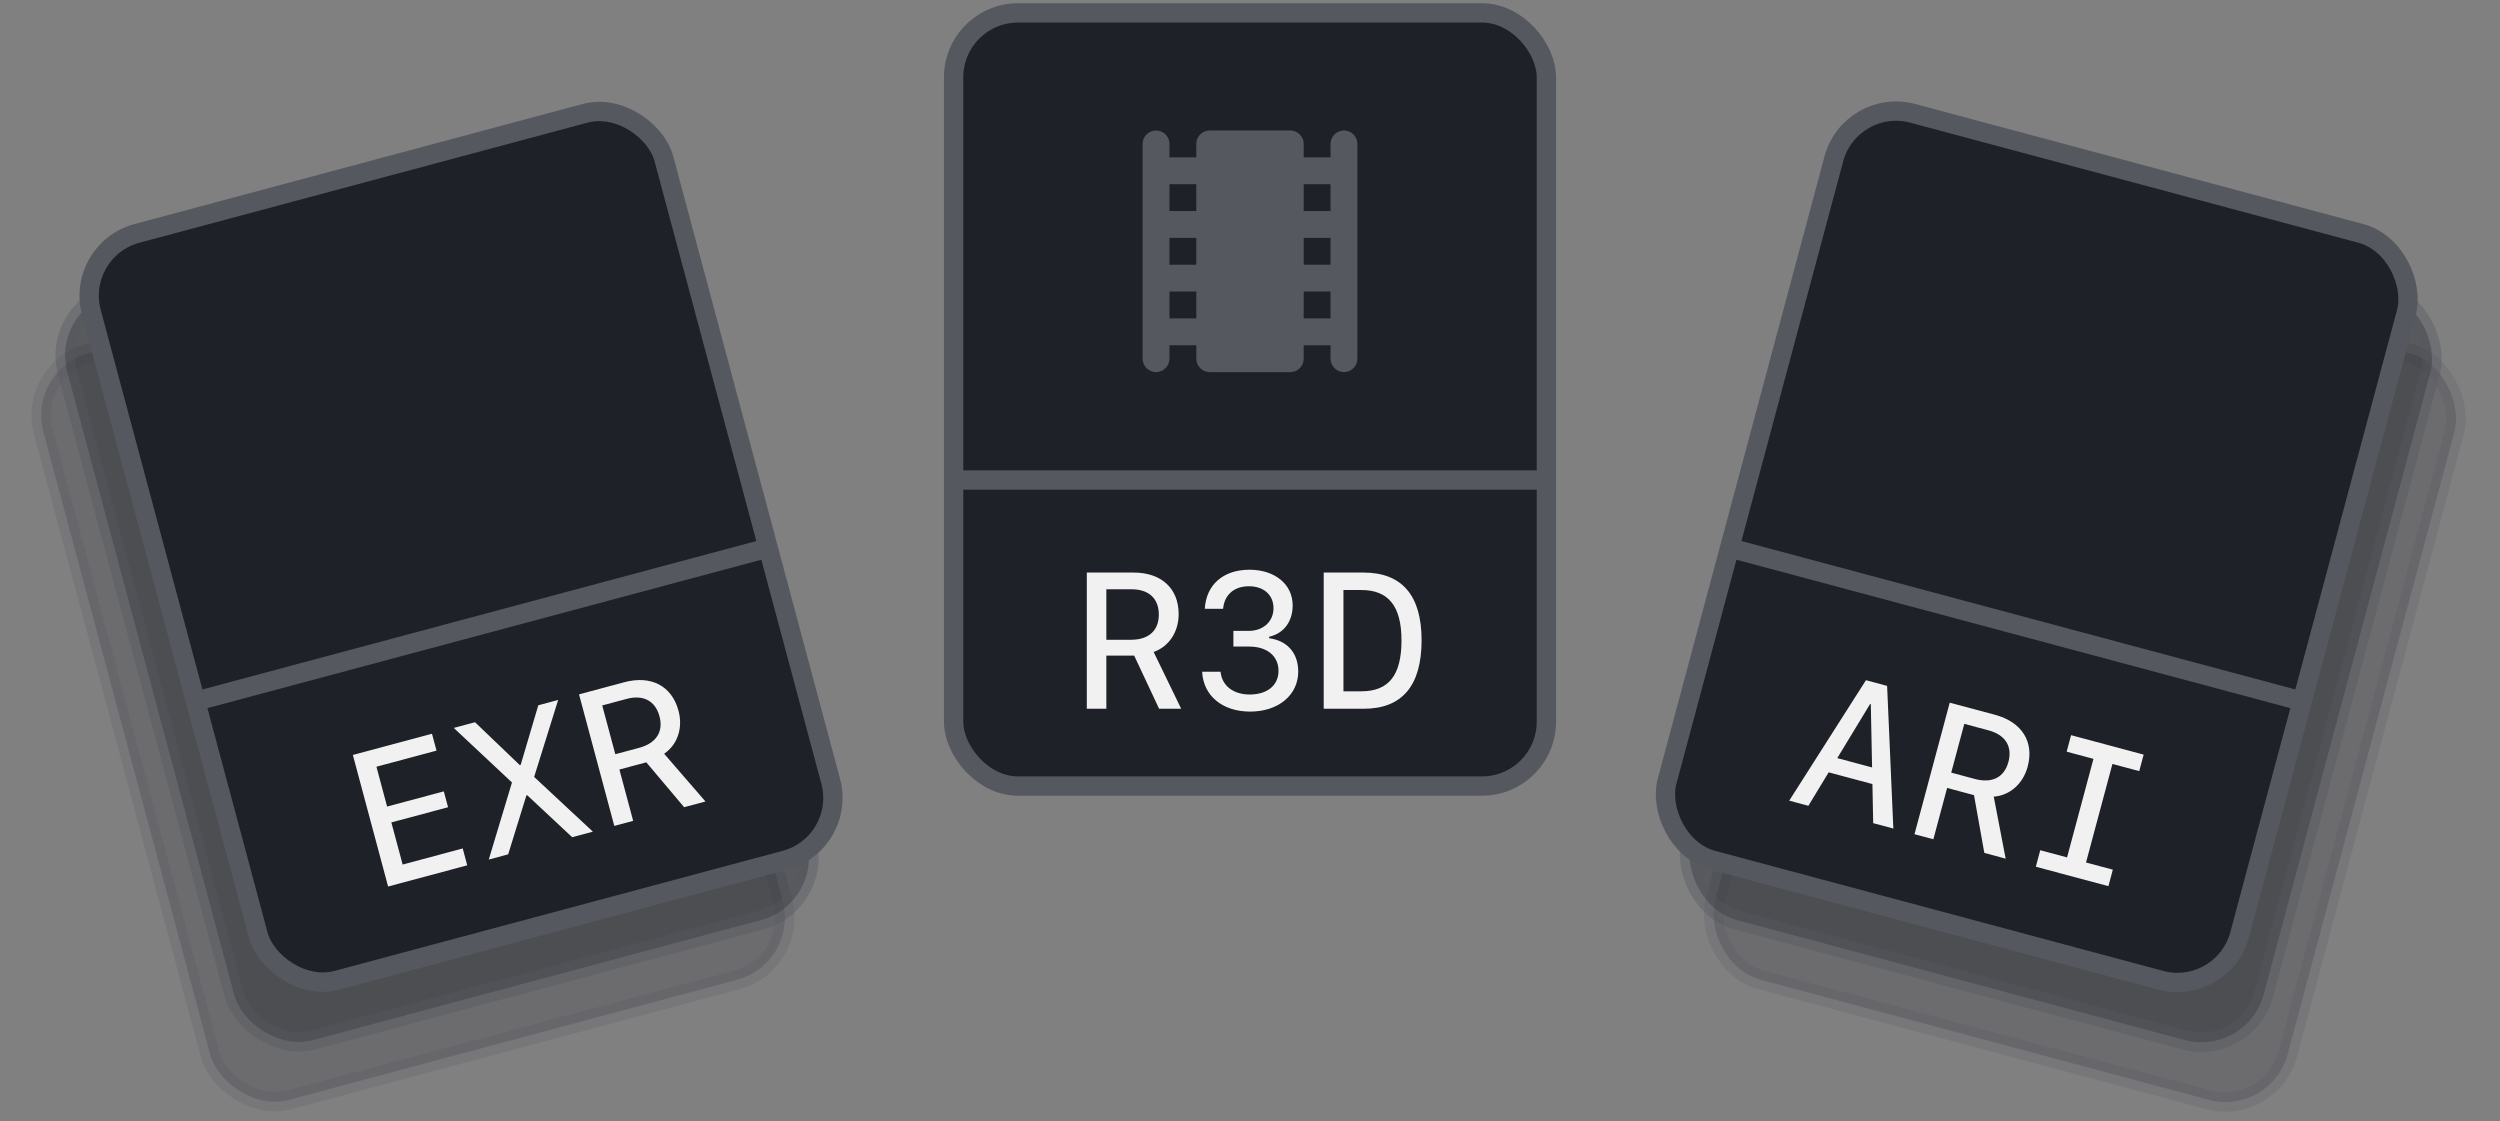 <svg width="388" height="174" viewBox="0 0 388 174" fill="none" xmlns="http://www.w3.org/2000/svg">
<rect x="0" y="0" width="388" height="174" fill="#808080" stroke="none"/>
<rect x="148" y="2" width="92" height="120" rx="10" fill="#1E2228" stroke="#55595F" stroke-width="3"/>
<path d="M176.026 101.753L179.894 110H183.321L179.044 101.182C181.417 100.361 182.926 98.076 182.926 95.322C182.926 91.323 180.26 88.862 175.938 88.862H168.673V110H171.705V101.753H176.026ZM171.705 91.455H175.616C178.297 91.455 179.85 92.891 179.85 95.381C179.85 97.871 178.282 99.292 175.514 99.292H171.705V91.455ZM191.422 100.347H193.868C196.651 100.347 198.424 101.812 198.424 104.111C198.424 106.367 196.695 107.788 193.941 107.788C191.407 107.788 189.635 106.411 189.43 104.258H186.573C186.764 107.993 189.723 110.439 194.029 110.439C198.395 110.439 201.485 107.876 201.485 104.229C201.485 101.372 199.801 99.424 196.974 99.058V98.823C199.259 98.296 200.621 96.465 200.621 93.945C200.621 90.693 197.867 88.423 193.927 88.423C189.854 88.423 187.203 90.737 186.983 94.487H189.825C190.016 92.319 191.524 90.986 193.824 90.986C196.124 90.986 197.647 92.319 197.647 94.385C197.647 96.465 196.065 97.915 193.78 97.915H191.422V100.347ZM205.44 88.862V110H211.622C217.613 110 220.631 106.426 220.631 99.365C220.631 92.407 217.584 88.862 211.622 88.862H205.44ZM208.502 91.572H211.285C215.504 91.572 217.511 94.092 217.511 99.394C217.511 104.8 215.533 107.29 211.285 107.29H208.502V91.572Z" fill="#F1F1F1"/>
<line x1="148" y1="74.5" x2="240" y2="74.5" stroke="#55595F" stroke-width="3"/>
<rect opacity="0.2" x="294.649" y="33.561" width="92" height="120" rx="10" transform="rotate(15 294.649 33.561)" fill="#1E2228" stroke="#55595F" stroke-width="3"/>
<rect opacity="0.4" x="290.924" y="24.28" width="92" height="120" rx="10" transform="rotate(15 290.924 24.28)" fill="#1E2228" stroke="#55595F" stroke-width="3"/>
<rect x="287.199" y="15" width="92" height="120" rx="10" transform="rotate(15 287.199 15)" fill="#1E2228" stroke="#55595F" stroke-width="3"/>
<path d="M290.719 127.753L293.846 128.591L292.879 106.448L289.596 105.569L277.687 124.261L280.659 125.057L283.809 119.866L290.601 121.685L290.719 127.753ZM290.248 109.247L290.348 109.273L290.548 119.108L285.143 117.66L290.248 109.247ZM306.366 123.407L307.967 132.374L311.278 133.262L309.429 123.637C311.933 123.458 313.982 121.642 314.695 118.982C315.73 115.119 313.791 112.052 309.617 110.933L302.599 109.053L297.129 129.47L300.057 130.255L302.192 122.289L306.366 123.407ZM304.857 112.342L308.635 113.354C311.224 114.048 312.353 115.837 311.708 118.242C311.064 120.647 309.182 121.614 306.508 120.898L302.829 119.912L304.857 112.342ZM327.224 137.534L327.91 134.973L323.75 133.859L327.849 118.563L332.009 119.678L332.695 117.117L321.432 114.099L320.746 116.66L324.906 117.775L320.807 133.07L316.647 131.955L315.961 134.516L327.224 137.534Z" fill="#F1F1F1"/>
<line x1="268.435" y1="85.03" x2="357.3" y2="108.841" stroke="#55595F" stroke-width="3"/>
<rect opacity="0.2" x="4.141" y="57.372" width="92" height="120" rx="10" transform="rotate(-15 4.141 57.372)" fill="#1E2228" stroke="#55595F" stroke-width="3"/>
<rect opacity="0.4" x="7.866" y="48.092" width="92" height="120" rx="10" transform="rotate(-15 7.866 48.092)" fill="#1E2228" stroke="#55595F" stroke-width="3"/>
<rect x="11.591" y="38.811" width="92" height="120" rx="10" transform="rotate(-15 11.591 38.811)" fill="#1E2228" stroke="#55595F" stroke-width="3"/>
<path d="M71.814 131.679L62.489 134.177L60.738 127.64L69.539 125.282L68.879 122.82L60.078 125.179L58.421 118.995L67.746 116.497L67.044 113.879L54.763 117.17L60.234 137.587L72.515 134.297L71.814 131.679ZM75.855 133.402L78.868 132.594L81.696 123.45L81.823 123.416L88.801 129.933L92.013 129.072L82.898 120.58L86.627 108.632L83.543 109.459L80.806 118.715L80.678 118.749L73.723 112.09L70.426 112.973L79.459 121.441L75.855 133.402ZM100.307 118.312L106.176 125.277L109.487 124.39L103.073 116.979C105.153 115.573 106.019 112.975 105.306 110.315C104.271 106.452 101.059 104.765 96.885 105.883L89.867 107.764L95.338 128.181L98.267 127.396L96.132 119.43L100.307 118.312ZM93.467 109.483L97.245 108.471C99.834 107.777 101.706 108.762 102.35 111.168C102.995 113.573 101.849 115.351 99.174 116.068L95.496 117.053L93.467 109.483Z" fill="#F1F1F1"/>
<line x1="30.355" y1="108.841" x2="119.221" y2="85.03" stroke="#55595F" stroke-width="3"/>
<path fill-rule="evenodd" clip-rule="evenodd" d="M206.5 22.333V24.417H202.333V22.333C202.333 21.188 201.396 20.25 200.25 20.25H187.75C186.604 20.25 185.667 21.188 185.667 22.333V24.417H181.5V22.333C181.5 21.188 180.563 20.25 179.417 20.25C178.271 20.25 177.333 21.188 177.333 22.333V55.667C177.333 56.812 178.271 57.75 179.417 57.75C180.563 57.75 181.5 56.812 181.5 55.667V53.583H185.667V55.667C185.667 56.812 186.604 57.75 187.75 57.75H200.25C201.396 57.75 202.333 56.812 202.333 55.667V53.583H206.5V55.667C206.5 56.812 207.438 57.75 208.583 57.75C209.729 57.75 210.667 56.812 210.667 55.667V22.333C210.667 21.188 209.729 20.25 208.583 20.25C207.438 20.25 206.5 21.188 206.5 22.333ZM185.667 49.417H181.5V45.25H185.667V49.417ZM181.5 41.083H185.667V36.917H181.5V41.083ZM185.667 32.75H181.5V28.583H185.667V32.75ZM202.333 49.417H206.5V45.25H202.333V49.417ZM206.5 41.083H202.333V36.917H206.5V41.083ZM202.333 32.75H206.5V28.583H202.333V32.75Z" fill="#55595F"/>
</svg>
